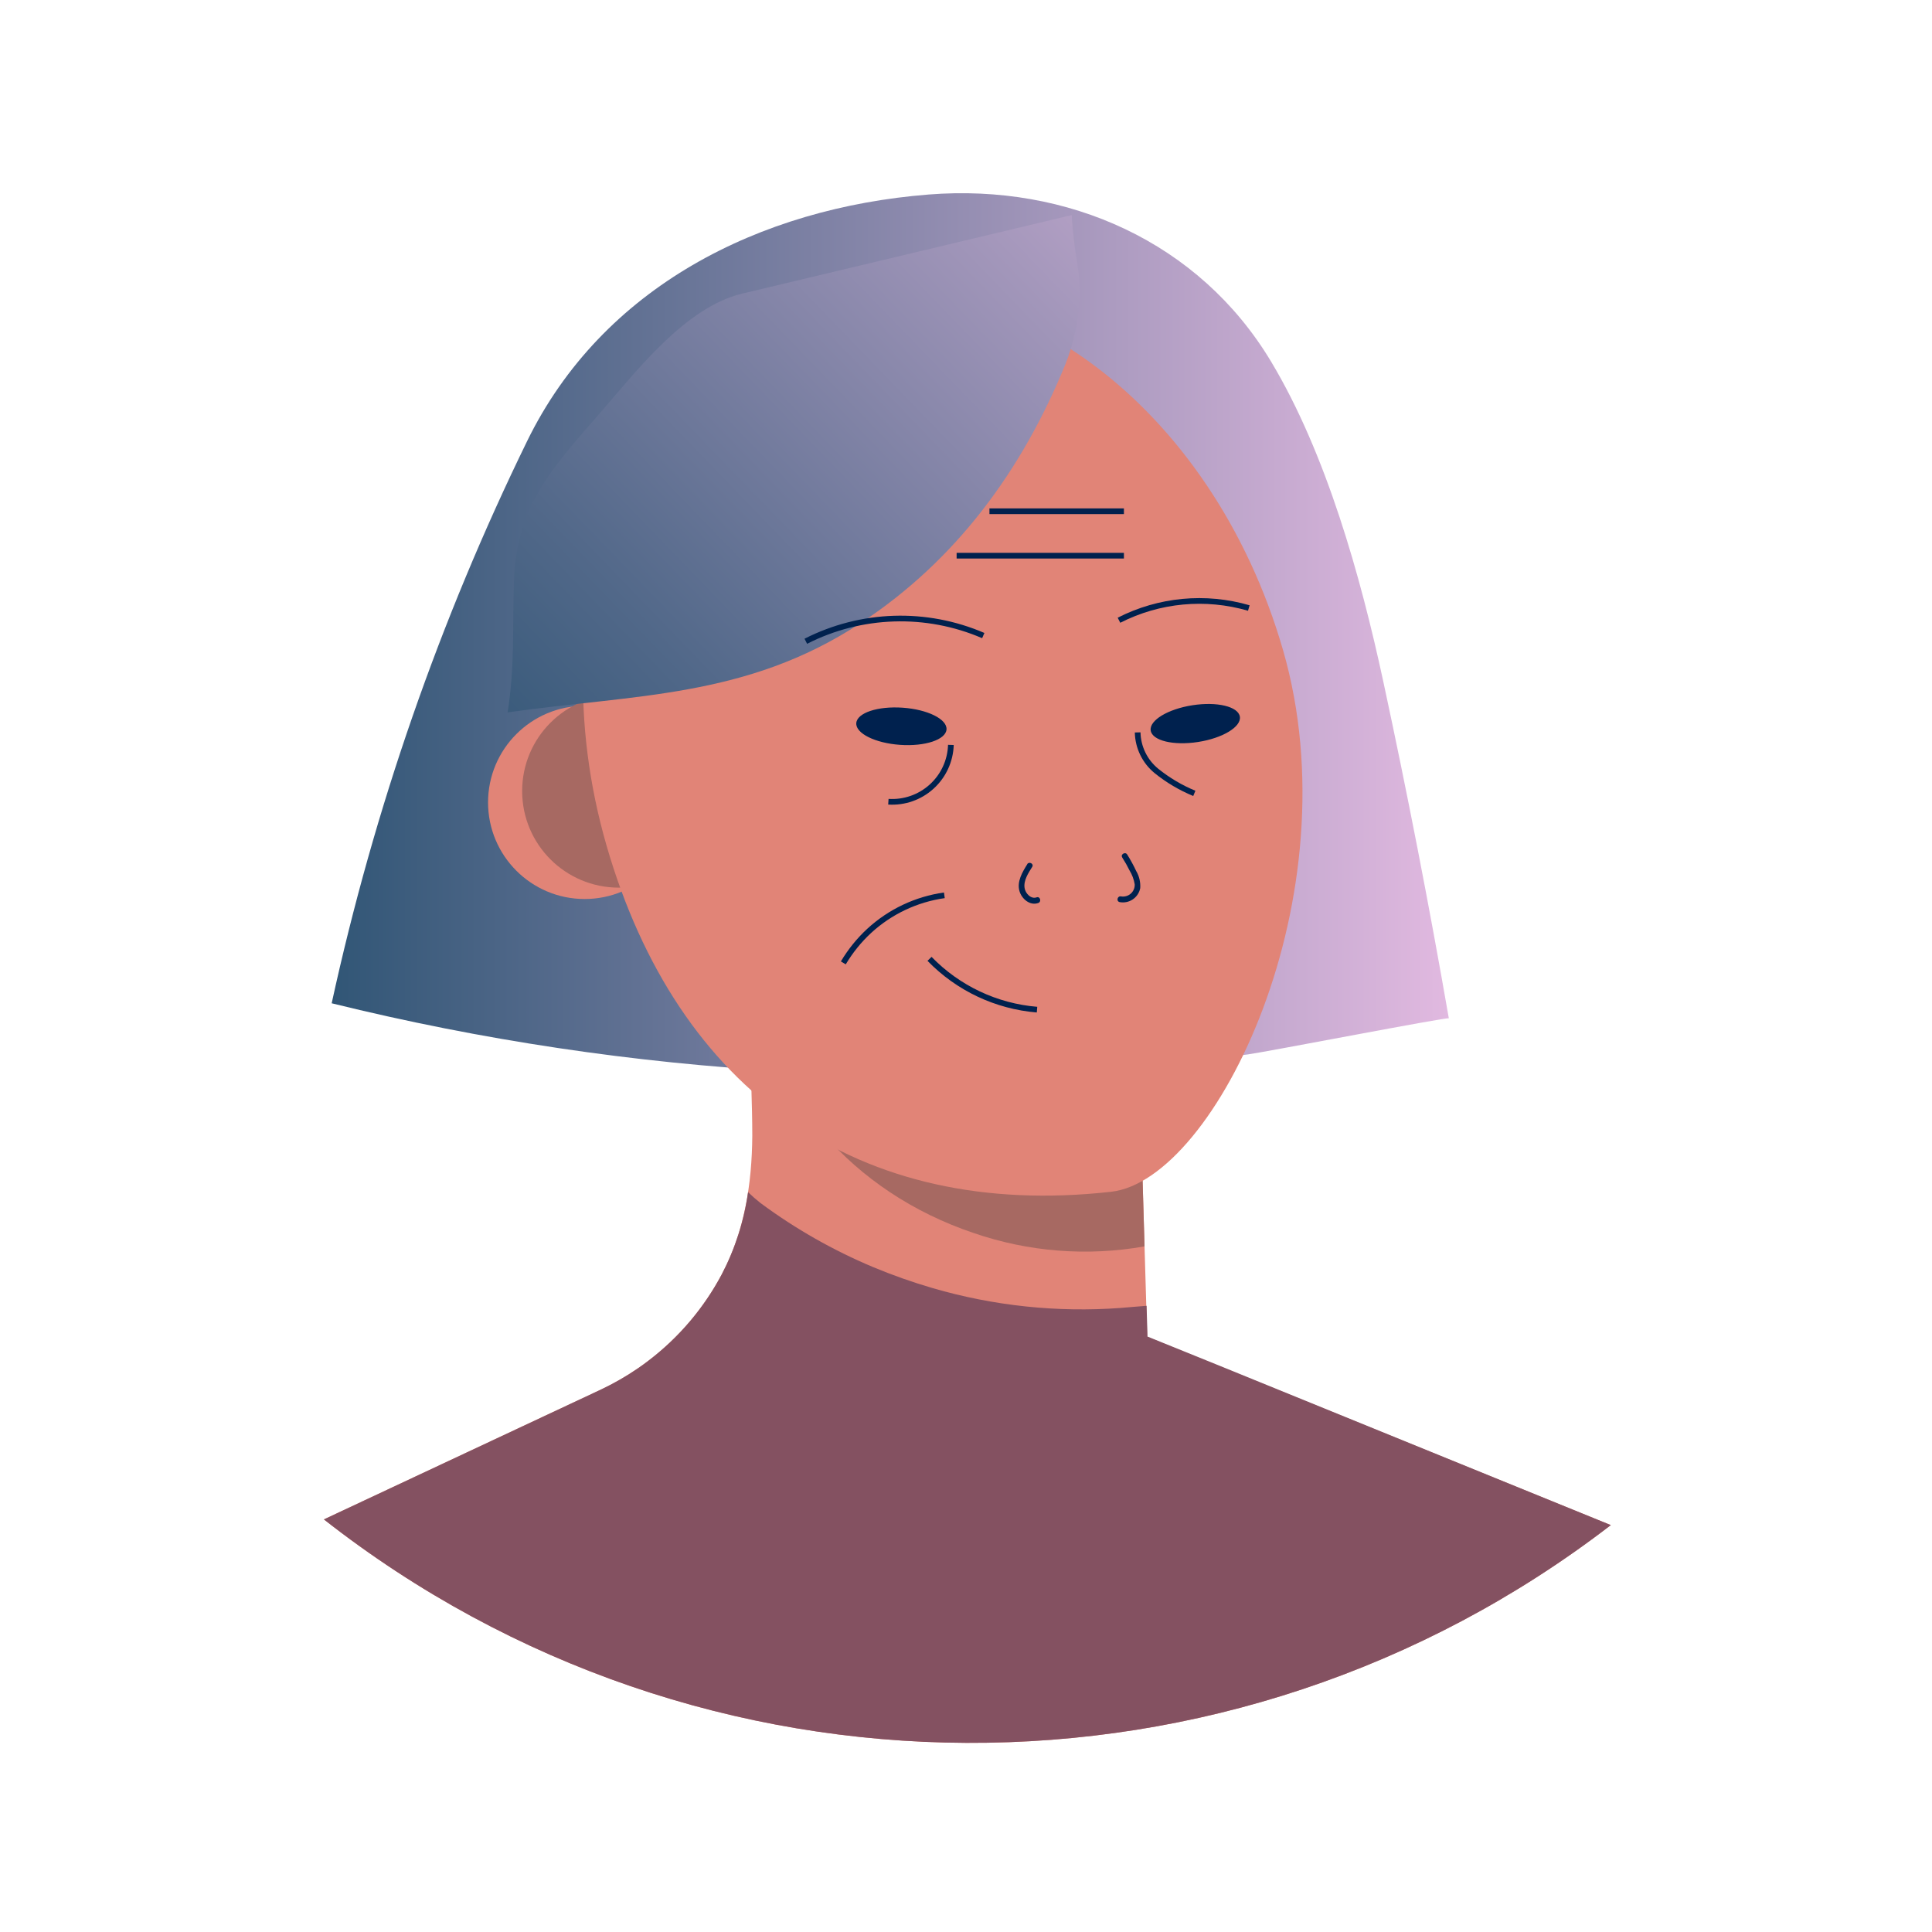 <svg width="340" height="340" viewBox="0 0 340 340" fill="none" xmlns="http://www.w3.org/2000/svg">
<defs>
<linearGradient id="paint0_linear_3_4594" x1="58.37" y1="189.269" x2="254.97" y2="189.269" gradientUnits="userSpaceOnUse">
<stop stop-color="#315676"/>
<stop offset="1" stop-color="#E1B9E0"/>
</linearGradient>
<linearGradient id="paint1_linear_3_4594" x1="140.755" y1="197.13" x2="280.257" y2="62.284" gradientUnits="userSpaceOnUse">
<stop stop-color="#315676"/>
<stop offset="0.21" stop-color="#516889"/>
<stop offset="0.67" stop-color="#A296BA"/>
<stop offset="1" stop-color="#E1B9E0"/>
</linearGradient>
</defs>
<path d="M219.59 185.561C165.758 192.607 111.084 189.555 58.37 176.561C65.84 142.34 77.382 109.137 92.75 77.661C106 50.511 133.63 36.591 163.43 34.231C187.94 32.291 211.07 42.611 223.67 63.601C233.41 79.811 239.47 101.521 243.44 119.951C247.68 139.631 251.523 159.384 254.97 179.211C254.92 178.911 223.02 185.091 219.59 185.561Z" fill="url(#paint0_linear_3_4594)"/>
<path d="M283.48 268.391C216.632 319.862 123.391 319.451 57 267.391L105.69 244.571C107.179 243.867 108.631 243.086 110.04 242.231L111.16 241.531C111.56 241.281 111.95 241.021 112.34 240.751C118.479 236.516 123.51 230.867 127.01 224.281C131.01 216.731 132.33 208.391 132.39 199.891C132.39 194.171 132.08 188.451 132.02 182.721C131.98 179.554 131.947 176.384 131.92 173.211L133.92 174.211L139.12 176.901L169.36 182.091L200.48 187.391L201.42 219.391L201.89 235.261L213.36 239.931L222.36 243.571L283.48 268.391Z" fill="#E18477"/>
<path d="M201.42 219.341C191.36 221.127 181.011 220.319 171.35 216.991C149.77 209.741 135.24 192.251 133.87 174.231L139.07 176.921L169.36 182.091L200.48 187.391L201.42 219.341Z" fill="#A76962"/>
<circle cx="102.89" cy="141.211" r="17" fill="#E18477"/>
<circle cx="108.89" cy="139.211" r="17" fill="#A76962"/>
<path d="M225.8 114.431C238.25 157.571 214.01 207.681 195.54 209.731C150.9 214.731 119.2 191.941 106.74 148.801C94.28 105.661 110.84 62.981 143.74 53.491C176.64 44.001 213.35 71.281 225.8 114.431Z" fill="#E18477"/>
<path d="M163.58 168.741C168.597 173.912 175.319 177.089 182.5 177.681" stroke="#00214E"/>
<path d="M189.16 58.571C188.77 60.471 188.207 62.333 187.48 64.131C179.92 82.671 168.27 98.661 151.33 109.731C131.33 122.831 111.7 122.201 89.33 125.361C90.62 117.181 90.17 110.861 90.45 102.291C90.89 88.871 97.26 82.291 105.75 72.501C112.07 65.221 120.63 54.101 130.53 51.691L188.6 37.851C189.2 47.841 191.13 49.091 189.16 58.571Z" fill="url(#paint1_linear_3_4594)"/>
<path d="M196.92 109.151C203.985 105.551 212.157 104.782 219.77 107.001" stroke="#00214E"/>
<path d="M141.81 112.851C151.553 107.89 162.999 107.523 173.04 111.851" stroke="#00214E"/>
<path d="M283.48 268.391C216.632 319.862 123.391 319.451 57 267.391L105.69 244.571C108.007 243.482 110.231 242.204 112.34 240.751C112.98 240.311 113.62 239.851 114.23 239.371C119.526 235.319 123.885 230.172 127.01 224.281C129.372 219.755 130.942 214.857 131.65 209.801C132.356 210.485 133.097 211.133 133.87 211.741C140.002 216.275 146.656 220.056 153.69 223.001C157.105 224.426 160.597 225.657 164.15 226.691C174.854 229.812 186.03 230.994 197.15 230.181C198.69 230.061 200.24 229.911 201.78 229.801L201.93 234.881V235.211L213.99 240.091L283.48 268.391Z" fill="#845161"/>
<path d="M148.41 169.451C149.651 167.362 151.187 165.462 152.97 163.811C156.642 160.437 161.252 158.257 166.19 157.561" stroke="#00214E"/>
<path d="M174.13 89.971H197.79" stroke="#00214E"/>
<path d="M168.35 97.791H197.79" stroke="#00214E"/>
<path d="M156.34 141.091C159.137 141.271 161.887 140.309 163.96 138.423C166.034 136.538 167.254 133.892 167.34 131.091" stroke="#00214E"/>
<path d="M200.21 128.891C200.265 131.525 201.471 134.003 203.51 135.671C205.531 137.302 207.778 138.633 210.18 139.621" stroke="#00214E"/>
<path d="M197.49 150.901C197.968 151.642 198.402 152.41 198.79 153.201C199.244 153.945 199.55 154.771 199.69 155.631C199.717 156.254 199.461 156.856 198.993 157.268C198.524 157.68 197.895 157.858 197.28 157.751C196.66 157.621 196.39 158.581 197.02 158.751C197.828 158.91 198.665 158.74 199.348 158.281C200.031 157.821 200.503 157.109 200.66 156.301C200.735 155.253 200.491 154.207 199.96 153.301C199.486 152.293 198.952 151.315 198.36 150.371C198.02 149.831 197.15 150.371 197.49 150.881V150.901Z" fill="#00214E"/>
<path d="M180.78 152.091C179.93 153.451 178.92 155.151 179.41 156.821C179.8 158.181 181.25 159.441 182.72 158.911C183.32 158.691 183.06 157.721 182.45 157.911C181.45 158.291 180.45 157.231 180.31 156.271C180.1 154.951 180.98 153.621 181.65 152.561C181.99 152.011 181.12 151.561 180.78 152.061V152.091Z" fill="#00214E"/>
<ellipse cx="158.631" cy="127.813" rx="3.278" ry="7.959" transform="rotate(-85.996 158.631 127.813)" fill="#00214E"/>
<ellipse cx="210.35" cy="127.343" rx="7.94" ry="3.27" transform="rotate(-8.86 210.35 127.343)" fill="#00214E"/>

</svg>
